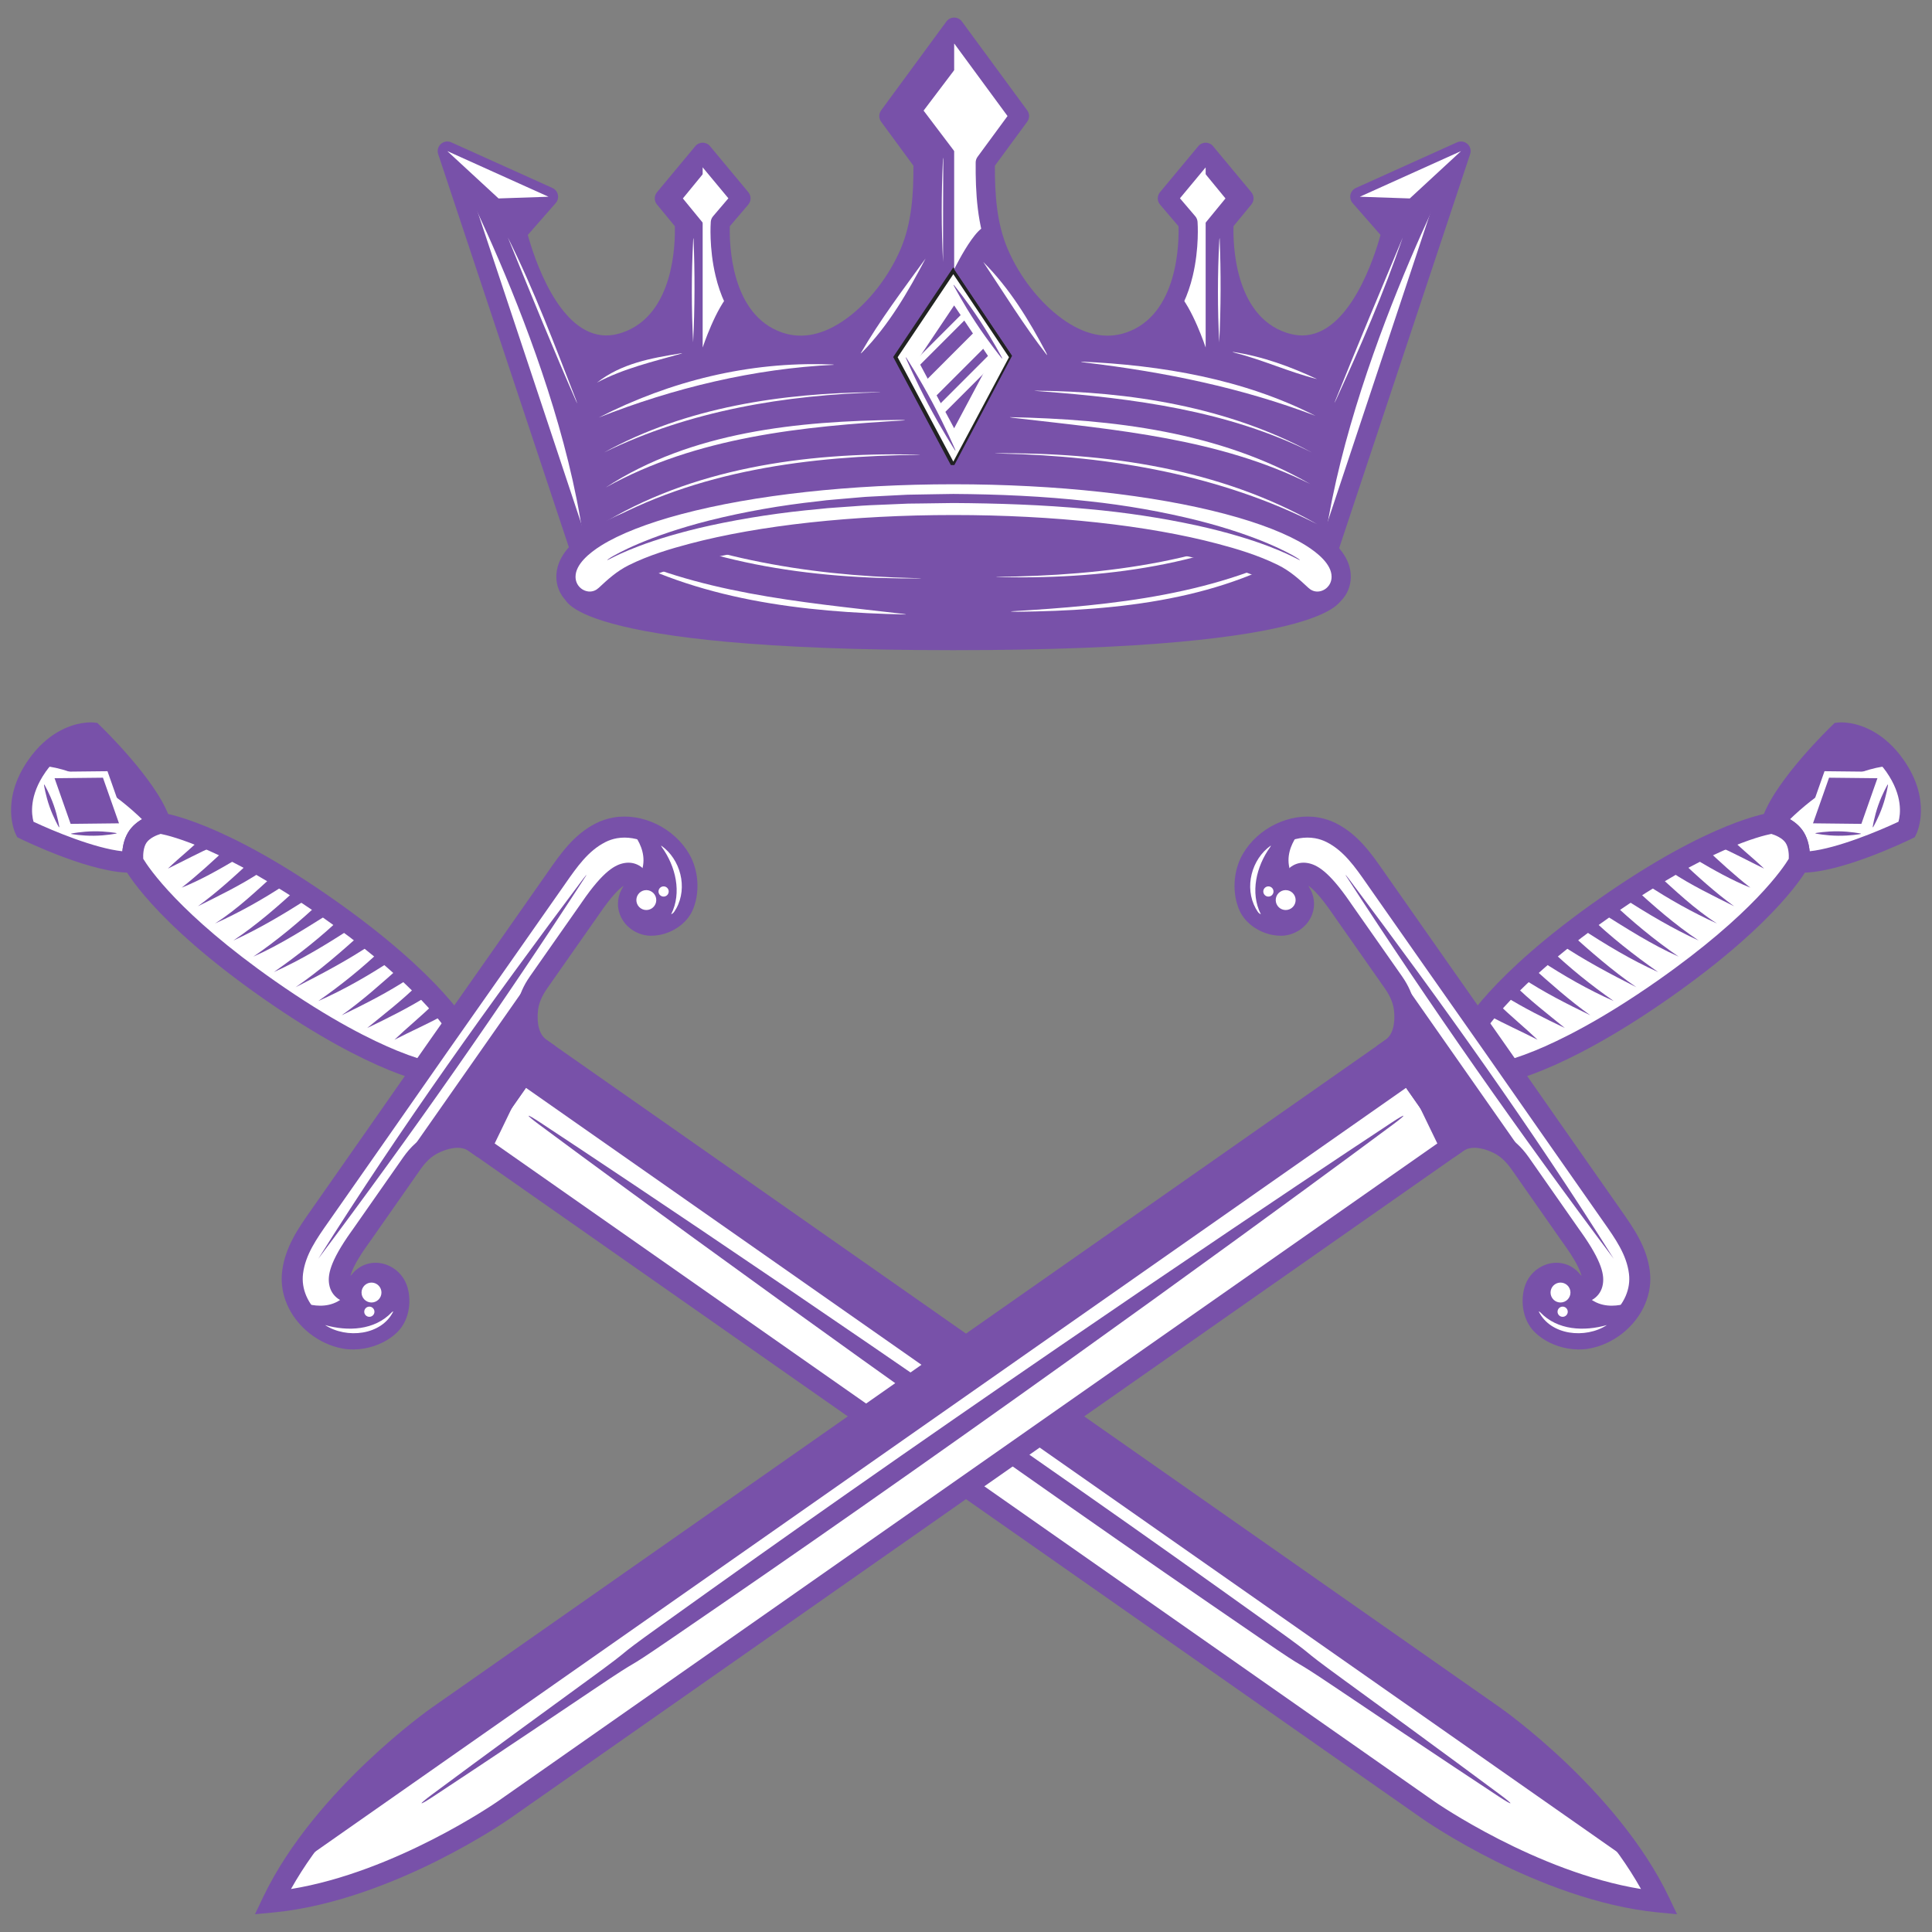 <svg xmlns="http://www.w3.org/2000/svg" xmlns:xlink="http://www.w3.org/1999/xlink" width="1080" zoomAndPan="magnify" viewBox="0 0 810 810" height="1080" preserveAspectRatio="xMidYMid meet" version="1.0"><rect x="0" y="0" width="810" height="810" fill="#808080" stroke="none"/><defs><clipPath id="582eb16e67"><path d="M 192.012 433.344 L 704 433.344 L 704 802.551 L 192.012 802.551 Z M 192.012 433.344 " clip-rule="nonzero"/></clipPath><clipPath id="2ee2649449"><path d="M 106 433.344 L 617.988 433.344 L 617.988 802.551 L 106 802.551 Z M 106 433.344 " clip-rule="nonzero"/></clipPath><clipPath id="08de67ef59"><path d="M 183 7.086 L 617 7.086 L 617 244 L 183 244 Z M 183 7.086 " clip-rule="nonzero"/></clipPath></defs><path fill="#ffffff" d="M 38.816 307.305 C 38.816 307.305 61.102 328.73 66.645 343.543 C 66.844 344.074 67.02 344.594 67.176 345.102 C 67.176 345.102 65.129 345.539 62.816 346.695 C 62.809 346.703 62.801 346.703 62.797 346.711 C 61.043 347.586 59.137 348.887 57.84 350.73 C 54.832 355.031 55.738 361.43 55.738 361.43 C 40.293 362.312 10.523 347.711 10.523 347.711 C 10.523 347.711 4.926 336.211 15.512 321.094 C 26.102 305.98 38.816 307.305 38.816 307.305 " fill-opacity="1" fill-rule="nonzero"/><path fill="#7851a9" d="M 37.023 311.727 C 36.609 311.762 36.109 311.824 35.539 311.922 C 27.375 313.359 21.746 319.875 19.121 323.625 C 12.113 333.637 13.215 341.512 14.059 344.52 C 22.148 348.336 39.727 355.68 51.305 356.895 C 51.543 354.23 52.285 350.98 54.23 348.203 C 55.59 346.266 57.492 344.609 59.898 343.258 L 59.938 343.207 L 60.836 342.758 C 61.027 342.664 61.215 342.574 61.395 342.488 C 55.82 330.965 41.383 316.082 37.023 311.727 Z M 34.008 303.238 C 36.949 302.719 38.91 302.883 39.273 302.922 L 40.781 303.078 L 41.871 304.129 C 42.809 305.035 64.941 326.43 70.773 342 C 70.992 342.586 71.203 343.207 71.391 343.832 L 72.781 348.422 L 68.082 349.418 C 68.09 349.418 66.988 349.664 65.605 350.258 L 64.73 350.668 C 63.246 351.422 62.113 352.316 61.449 353.258 C 59.781 355.641 59.961 359.82 60.105 360.809 L 60.773 365.559 L 55.988 365.832 C 39.574 366.766 9.844 352.285 8.586 351.672 L 7.223 351 L 6.559 349.645 C 6.281 349.074 -0.035 335.617 11.902 318.566 C 19.844 307.219 29.16 304.09 34.008 303.238 " fill-opacity="1" fill-rule="nonzero"/><path fill="#ffffff" d="M 695.785 797.43 C 647.32 792.82 598.879 758.902 598.879 758.902 L 199.098 478.973 L 226.652 439.617 L 626.434 719.547 C 626.434 719.547 674.879 753.465 695.785 797.43 " fill-opacity="1" fill-rule="nonzero"/><g clip-path="url(#582eb16e67)"><path fill="#7851a9" d="M 688 791.98 C 666.262 753.102 624.359 723.469 623.906 723.156 L 227.734 445.754 L 205.242 477.891 L 601.406 755.293 C 601.855 755.605 644.086 784.848 688 791.98 Z M 225.57 433.48 L 628.961 715.938 C 629.469 716.289 641.512 724.766 656.305 738.801 C 670.012 751.809 688.672 772.211 699.762 795.535 L 703.102 802.551 L 695.363 801.812 C 669.652 799.367 644.102 788.809 627.191 780.383 C 608.938 771.281 596.859 762.867 596.352 762.512 L 192.961 480.055 L 225.57 433.48 " fill-opacity="1" fill-rule="nonzero"/></g><path fill="#7851a9" d="M 214.895 452.152 L 224.652 438.215 L 626.434 719.547 C 626.434 719.547 665.086 747.672 688.102 783.504 L 624.363 738.871 L 214.895 452.152 " fill-opacity="1" fill-rule="nonzero"/><path fill="#ffffff" d="M 67.164 345.121 C 67.164 345.121 90.645 347.969 136.836 380.309 C 183.027 412.648 193.73 433.742 193.73 433.742 L 182.328 450.039 C 182.328 450.039 158.844 447.191 112.652 414.844 C 66.461 382.504 55.758 361.41 55.758 361.41 C 55.758 361.41 54.832 355.031 57.84 350.73 C 60.844 346.441 67.164 345.121 67.164 345.121 " fill-opacity="1" fill-rule="nonzero"/><path fill="#7851a9" d="M 188.469 433.582 C 184.449 427.531 170.43 409.207 134.309 383.918 C 94.332 355.926 71.637 350.449 67.355 349.617 C 65.719 350.105 62.82 351.301 61.449 353.258 C 60.062 355.25 59.961 358.465 60.051 360.051 C 62.27 363.738 75.156 383.211 115.18 411.234 C 138.707 427.707 156.059 436.238 166.477 440.492 C 173.113 443.195 177.754 444.527 180.363 445.152 Z M 66.973 340.652 L 67.695 340.742 C 68.695 340.867 92.805 344.094 139.363 376.699 C 185.926 409.297 197.203 430.848 197.664 431.746 L 198.859 434.105 L 184.422 454.73 L 181.797 454.41 C 180.793 454.285 156.684 451.059 110.125 418.453 C 63.566 385.855 52.281 364.305 51.824 363.406 L 51.5 362.762 L 51.391 362.043 C 51.273 361.211 50.336 353.773 54.23 348.203 C 58.121 342.645 65.441 340.973 66.262 340.805 L 66.973 340.652 " fill-opacity="1" fill-rule="nonzero"/><path fill="#ffffff" d="M 285.176 360.316 C 288.34 365.809 289.055 373.914 286.258 380.031 C 284.043 384.875 278.055 387.953 272.922 387.91 C 266.996 387.863 261.684 382.137 264.055 375.902 C 264.738 374.102 268.742 368.777 266.113 366.934 C 259.582 362.359 249.699 377.742 247.023 381.566 C 240.09 391.461 232.973 401.609 225.836 411.797 C 225.516 412.262 225.203 412.73 224.895 413.207 C 223.02 416.184 221.617 419.457 221.199 423.004 C 220.512 428.875 221.41 435.938 226.652 439.609 L 199.098 478.973 C 193.852 475.301 186.906 476.867 181.621 479.527 C 177.922 481.391 175.02 484.371 172.68 487.715 C 165.543 497.906 158.449 508.066 151.52 517.961 C 148.84 521.785 137.77 536.336 144.293 540.906 C 145.023 541.414 145.832 541.359 146.645 540.977 C 147.945 540.375 149.273 538.949 150.344 537.73 C 151.031 536.953 151.613 536.258 152.023 535.902 C 154.535 533.73 157.586 533.395 160.27 534.297 C 162.973 535.195 165.301 537.34 166.332 540.133 C 168.125 544.938 167.289 551.617 163.492 555.359 C 158.699 560.082 150.836 562.176 144.602 561.082 C 135.898 559.547 127.871 553.27 124.371 545.062 C 122.844 541.484 122.168 537.547 122.676 533.477 C 123.867 523.848 129.68 516.078 135.059 508.398 C 144.68 494.66 174.152 452.555 183.68 438.848 C 193.301 425.211 222.789 383.109 232.402 369.379 C 237.789 361.691 243.094 353.57 251.734 349.16 C 263.781 343.008 278.836 349.336 285.176 360.316 " fill-opacity="1" fill-rule="nonzero"/><path fill="#7851a9" d="M 274.695 383.348 C 278.023 382.762 281.133 380.645 282.246 378.199 C 284.336 373.633 283.961 367.039 281.359 362.516 C 276.855 354.715 267.098 349.949 258.664 351.438 C 256.945 351.738 255.285 352.297 253.742 353.086 C 246.598 356.73 241.922 363.43 236.98 370.52 L 236.012 371.906 C 225.672 386.676 196.758 427.949 187.281 441.387 C 177.91 454.867 149.016 496.156 138.668 510.926 L 137.699 512.309 C 132.734 519.375 128.035 526.051 127.047 534.012 C 126.66 537.152 127.121 540.289 128.418 543.328 C 131.301 550.07 138.113 555.465 145.363 556.738 C 147.145 557.055 149.172 557.027 151.219 556.672 C 154.828 556.031 158.176 554.414 160.402 552.219 C 162.715 549.941 163.523 545.203 162.203 541.672 C 161.66 540.199 160.383 538.98 158.875 538.473 C 157.438 537.992 156.047 538.25 154.902 539.242 C 154.77 539.363 154.352 539.844 154.047 540.195 L 153.652 540.645 C 152.156 542.348 150.5 544.047 148.496 544.973 C 147.883 545.262 147.246 545.469 146.609 545.582 C 144.895 545.879 143.18 545.504 141.766 544.516 C 139.746 543.098 138.445 541.027 138.02 538.535 C 137.387 534.859 137.992 529.34 147.289 516.297 C 147.527 515.973 147.734 515.68 147.91 515.434 C 151.336 510.531 154.816 505.562 158.312 500.559 C 161.879 495.461 165.469 490.332 169.066 485.184 C 172.137 480.809 175.691 477.574 179.637 475.594 C 182.426 474.191 185.223 473.234 187.949 472.754 C 191.453 472.133 194.738 472.34 197.66 473.34 L 220.879 440.18 C 217.441 435.906 215.977 429.695 216.828 422.488 C 217.277 418.617 218.742 414.703 221.176 410.848 C 221.535 410.277 221.883 409.766 222.227 409.27 C 225.836 404.109 229.438 398.969 233.023 393.863 C 236.512 388.879 239.984 383.93 243.414 379.039 C 243.582 378.793 243.781 378.5 244.012 378.168 C 253.109 364.934 258.102 362.484 261.777 361.836 C 264.258 361.398 266.629 361.918 268.641 363.324 C 269.816 364.148 272.406 366.598 270.992 371.461 C 270.461 373.281 269.484 375.059 268.773 376.355 C 268.547 376.762 268.246 377.312 268.164 377.5 C 267.672 378.789 267.82 380.039 268.605 381.191 C 269.562 382.578 271.27 383.484 272.953 383.504 C 273.516 383.504 274.098 383.453 274.695 383.348 Z M 257.133 342.758 C 269.23 340.621 282.629 347.086 288.992 358.113 C 293.039 365.133 293.551 374.68 290.266 381.867 C 287.941 386.945 282.434 390.938 276.23 392.031 C 275.102 392.23 273.977 392.324 272.883 392.32 C 268.336 392.281 263.906 389.922 261.328 386.164 C 258.926 382.648 258.418 378.336 259.934 374.34 C 260.195 373.645 260.598 372.926 261.055 372.102 C 261.16 371.906 261.297 371.652 261.453 371.363 C 259.406 372.719 256.211 375.98 251.277 383.16 C 251.031 383.516 250.812 383.828 250.633 384.094 C 247.203 388.984 243.738 393.938 240.234 398.926 C 236.664 404.027 233.055 409.172 229.445 414.324 C 229.176 414.715 228.906 415.121 228.617 415.566 C 226.879 418.324 225.883 420.926 225.578 423.516 C 225.254 426.285 224.953 433.043 229.18 436 L 232.789 438.527 L 200.18 485.109 L 196.57 482.582 C 194.758 481.309 192.375 480.93 189.484 481.438 C 187.625 481.762 185.594 482.469 183.602 483.469 C 180.934 484.809 178.543 487.027 176.289 490.242 C 172.688 495.387 169.098 500.516 165.539 505.613 C 162.035 510.617 158.562 515.586 155.129 520.488 C 154.941 520.75 154.723 521.066 154.465 521.414 C 152.926 523.586 150.336 527.215 148.516 530.879 C 147.652 532.617 147.176 533.957 146.922 534.945 C 146.957 534.906 146.996 534.863 147.031 534.82 L 147.41 534.395 C 148.035 533.676 148.57 533.062 149.141 532.57 C 150.949 531.004 153.02 530.012 155.285 529.609 C 157.379 529.246 159.59 529.414 161.664 530.117 C 165.699 531.453 168.988 534.625 170.465 538.594 C 172.645 544.434 172.012 553.148 166.59 558.496 C 163.066 561.965 158.148 564.398 152.746 565.355 C 149.703 565.887 146.621 565.91 143.836 565.422 C 133.613 563.621 124.383 556.309 120.316 546.793 C 118.395 542.297 117.719 537.629 118.301 532.93 C 119.559 522.785 125.113 514.879 130.492 507.234 L 131.449 505.863 C 141.793 491.102 170.68 449.82 180.062 436.332 C 189.547 422.879 218.453 381.617 228.793 366.848 L 229.75 365.477 C 235.094 357.812 240.621 349.887 249.73 345.234 C 252.059 344.043 254.547 343.211 257.133 342.758 " fill-opacity="1" fill-rule="nonzero"/><path fill="#7851a9" d="M 244.559 368.367 C 205.59 420.344 168.008 472.766 133.445 527.738 C 172.82 475.262 210.227 421.84 245.895 366.859 C 245.816 366.801 245.309 367.379 244.559 368.367 " fill-opacity="1" fill-rule="nonzero"/><path fill="#7851a9" d="M 166.332 540.133 C 168.125 544.938 167.289 551.617 163.492 555.359 C 158.699 560.082 150.836 562.176 144.602 561.082 C 135.898 559.547 127.871 553.27 124.371 545.062 L 124.371 545.055 C 124.371 545.055 138.582 552.492 146.645 540.977 C 147.52 539.727 148.785 538.656 150.344 537.73 C 152.969 536.191 156.43 535.078 160.27 534.297 C 162.973 535.195 165.301 537.34 166.332 540.133 " fill-opacity="1" fill-rule="nonzero"/><path fill="#7851a9" d="M 272.922 387.91 C 278.055 387.953 284.043 384.875 286.258 380.031 C 289.055 373.914 288.34 365.809 285.176 360.316 C 280.758 352.664 272.113 347.273 263.199 346.785 C 263.199 346.785 275.039 357.602 266.977 369.117 C 266.109 370.367 265.531 371.926 265.199 373.703 C 264.645 376.699 264.789 380.328 265.363 384.207 C 267.133 386.438 269.949 387.891 272.922 387.91 " fill-opacity="1" fill-rule="nonzero"/><path fill="#7851a9" d="M 222.117 411.254 C 220.266 414.258 218.992 417.617 218.852 421.355 C 218.633 427.562 220.336 435.188 226.652 439.609 L 205.453 483.418 C 199.137 478.996 185.035 475.555 179.273 477.883 C 175.254 479.516 172.238 482.418 169.891 485.766 L 222.074 411.234 L 222.117 411.254 " fill-opacity="1" fill-rule="nonzero"/><path fill="#7851a9" d="M 115.93 365.871 C 107.754 373.27 99.621 381.133 90.141 387.184 C 100.387 382.547 110.457 376.91 119.797 370.727 L 115.93 365.871 " fill-opacity="1" fill-rule="nonzero"/><path fill="#7851a9" d="M 105.488 360.715 C 98.246 367.484 90.934 374.18 82.953 379.957 C 91.695 375.586 100.941 371.125 109.32 365.602 L 105.488 360.715 " fill-opacity="1" fill-rule="nonzero"/><path fill="#7851a9" d="M 95.16 355.461 C 89.145 361.117 82.953 366.84 76.172 372.152 C 84.098 368.953 91.348 364.844 98.953 360.371 L 95.16 355.461 " fill-opacity="1" fill-rule="nonzero"/><path fill="#7851a9" d="M 86.324 349.586 C 81.336 354.773 75.668 359.113 70.383 364.168 C 77.02 360.934 83.363 357.508 90.047 354.555 L 86.324 349.586 " fill-opacity="1" fill-rule="nonzero"/><path fill="#7851a9" d="M 125.531 371.676 C 116.648 379.934 107.723 387.684 97.828 394.32 C 108.781 389.297 119.258 383.078 129.41 376.523 L 125.531 371.676 " fill-opacity="1" fill-rule="nonzero"/><path fill="#7851a9" d="M 134.746 377.793 C 125.746 386.309 116.324 394.145 106.223 401.07 C 117.676 395.965 128.066 389.242 138.633 382.637 L 134.746 377.793 " fill-opacity="1" fill-rule="nonzero"/><path fill="#7851a9" d="M 143.637 384.176 C 134.848 392.676 125.125 400.309 114.824 407.531 C 126.27 402.422 136.961 395.91 147.52 389.016 L 143.637 384.176 " fill-opacity="1" fill-rule="nonzero"/><path fill="#7851a9" d="M 152.188 390.824 C 143.156 398.93 134.023 406.977 123.926 413.902 C 134.785 408.383 145.852 402.57 156.059 395.672 L 152.188 390.824 " fill-opacity="1" fill-rule="nonzero"/><path fill="#7851a9" d="M 160.359 397.766 C 151.844 405.895 142.828 413.137 133.434 419.688 C 144.18 414.957 154.453 409.035 164.211 402.641 L 160.359 397.766 " fill-opacity="1" fill-rule="nonzero"/><path fill="#7851a9" d="M 168.094 405.055 C 160.145 412.145 151.926 419.512 143.234 425.672 C 153.188 420.832 162.641 416.078 171.91 409.945 L 168.094 405.055 " fill-opacity="1" fill-rule="nonzero"/><path fill="#7851a9" d="M 175.32 412.719 C 168.633 419.395 161.145 425.09 153.953 430.992 C 162.496 426.914 171.242 422.539 179.086 417.648 L 175.32 412.719 " fill-opacity="1" fill-rule="nonzero"/><path fill="#7851a9" d="M 181.895 420.84 C 176.734 425.941 170.652 430.879 165.367 435.922 C 172.211 432.398 179.137 429.375 185.605 425.812 L 181.895 420.84 " fill-opacity="1" fill-rule="nonzero"/><path fill="#ffffff" d="M 164.879 549.84 C 159.949 559.863 145.301 561.414 136.293 555.539 C 145.777 558.242 157.016 557.805 164.242 550.191 C 164.344 550.117 164.77 549.746 164.879 549.84 " fill-opacity="1" fill-rule="nonzero"/><path fill="#ffffff" d="M 158.145 538.484 C 160.031 539.812 160.496 542.414 159.168 544.297 C 157.848 546.188 155.246 546.648 153.359 545.324 C 151.469 544.004 151.012 541.402 152.332 539.512 C 153.656 537.621 156.262 537.168 158.145 538.484 " fill-opacity="1" fill-rule="nonzero"/><path fill="#ffffff" d="M 156.078 548.195 C 157.043 548.875 157.281 550.211 156.605 551.172 C 155.922 552.141 154.59 552.375 153.625 551.699 C 152.656 551.023 152.418 549.691 153.102 548.719 C 153.777 547.758 155.109 547.52 156.078 548.195 " fill-opacity="1" fill-rule="nonzero"/><path fill="#ffffff" d="M 277.223 354.523 C 285.301 360.234 288.41 372.031 283.531 380.871 C 282.918 381.746 282.59 382.836 281.391 383.305 C 285.969 374.266 283.242 363.168 277.512 355.203 C 277.457 355.094 277.129 354.637 277.223 354.523 " fill-opacity="1" fill-rule="nonzero"/><path fill="#ffffff" d="M 268.578 380.777 C 270.469 382.098 273.07 381.641 274.391 379.75 C 275.711 377.863 275.254 375.262 273.363 373.941 C 271.477 372.613 268.871 373.078 267.555 374.965 C 266.234 376.848 266.691 379.453 268.578 380.777 " fill-opacity="1" fill-rule="nonzero"/><path fill="#ffffff" d="M 276.992 375.512 C 277.961 376.188 279.293 375.953 279.969 374.984 C 280.645 374.016 280.414 372.684 279.445 372.008 C 278.477 371.332 277.145 371.57 276.469 372.531 C 275.793 373.504 276.027 374.836 276.992 375.512 " fill-opacity="1" fill-rule="nonzero"/><path fill="#7851a9" d="M 628.855 752.344 C 627.836 751.59 603.527 733.496 563.848 704.641 C 540.582 687.719 555.961 697.984 532.383 681.113 C 502.844 659.977 481.91 645.094 453.543 625.227 C 425.176 605.363 395.598 584.883 365.633 564.352 C 341.719 547.969 317.496 531.512 293.645 515.441 C 252.953 488.023 227.637 471.363 226.578 470.668 C 223.625 468.723 221.738 467.637 221.625 467.797 C 221.504 467.969 223.176 469.367 226.016 471.477 C 227.031 472.234 251.34 490.32 291.016 519.18 C 314.281 536.098 338.027 553.23 361.605 570.102 C 391.145 591.238 420.508 612.027 448.875 631.887 C 477.246 651.754 498.395 666.332 528.359 686.863 C 552.273 703.246 537.375 692.309 561.227 708.383 C 601.918 735.801 627.23 752.457 628.285 753.152 C 631.238 755.098 633.129 756.188 633.246 756.016 C 633.359 755.855 631.688 754.453 628.855 752.344 " fill-opacity="1" fill-rule="nonzero"/><path fill="#7851a9" d="M 38.816 307.305 C 38.816 307.305 61.102 328.73 66.645 343.543 L 62.816 346.695 L 62.801 346.711 L 62.797 346.711 C 36.164 319.199 15.512 321.094 15.512 321.094 C 26.102 305.98 38.816 307.305 38.816 307.305 " fill-opacity="1" fill-rule="nonzero"/><path fill="#ffffff" d="M 27.723 348.098 L 53.676 347.816 L 45.062 323.332 L 19.113 323.613 L 27.723 348.098 " fill-opacity="1" fill-rule="nonzero"/><path fill="#7851a9" d="M 29.609 345.41 L 49.891 345.184 L 43.16 326.055 L 22.879 326.273 L 29.609 345.41 " fill-opacity="1" fill-rule="nonzero"/><path fill="#ffffff" d="M 18.5 328.926 L 24.805 346.84 " fill-opacity="1" fill-rule="nonzero"/><path fill="#7851a9" d="M 24.844 346.621 C 24.836 346.578 24.688 345.547 24.324 343.914 C 24.113 342.957 23.875 341.988 23.609 341.035 C 23.281 339.848 22.918 338.684 22.527 337.578 C 22.141 336.469 21.695 335.336 21.207 334.203 C 20.816 333.297 20.395 332.391 19.965 331.516 C 19.219 330.012 18.695 329.105 18.668 329.07 C 18.605 328.969 18.543 328.914 18.5 328.926 C 18.457 328.945 18.438 329.023 18.457 329.145 C 18.461 329.188 18.617 330.227 18.977 331.859 C 19.188 332.816 19.434 333.785 19.695 334.738 C 20.02 335.926 20.383 337.09 20.777 338.195 C 21.164 339.305 21.609 340.434 22.098 341.566 C 22.484 342.473 22.902 343.375 23.344 344.258 C 24.082 345.758 24.613 346.66 24.629 346.695 C 24.691 346.805 24.754 346.859 24.805 346.84 C 24.848 346.828 24.863 346.746 24.844 346.621 " fill-opacity="1" fill-rule="nonzero"/><path fill="#ffffff" d="M 48.883 349.355 L 29.816 349.562 " fill-opacity="1" fill-rule="nonzero"/><path fill="#7851a9" d="M 30.012 349.676 C 30.055 349.68 31.086 349.867 32.758 350.055 C 33.738 350.164 34.734 350.242 35.723 350.301 C 36.953 350.375 38.18 350.398 39.355 350.387 C 40.539 350.375 41.758 350.32 42.996 350.227 C 43.98 350.145 44.973 350.039 45.957 349.914 C 47.621 349.695 48.645 349.48 48.691 349.473 C 48.816 349.449 48.883 349.406 48.883 349.355 C 48.883 349.312 48.809 349.27 48.691 349.242 C 48.645 349.238 47.613 349.051 45.941 348.867 C 44.961 348.762 43.965 348.676 42.977 348.617 C 41.738 348.547 40.52 348.516 39.336 348.531 C 38.16 348.543 36.934 348.598 35.703 348.699 C 34.715 348.773 33.719 348.879 32.742 349.012 C 31.082 349.23 30.047 349.438 30.012 349.449 C 29.887 349.473 29.816 349.52 29.816 349.562 C 29.816 349.613 29.891 349.648 30.012 349.676 " fill-opacity="1" fill-rule="nonzero"/><path fill="#ffffff" d="M 771.184 307.305 C 771.184 307.305 748.898 328.73 743.355 343.543 C 743.156 344.074 742.98 344.594 742.824 345.102 C 742.824 345.102 744.871 345.539 747.184 346.695 C 747.191 346.703 747.199 346.703 747.203 346.711 C 748.957 347.586 750.863 348.887 752.16 350.73 C 755.168 355.031 754.262 361.43 754.262 361.43 C 769.707 362.312 799.477 347.711 799.477 347.711 C 799.477 347.711 805.074 336.211 794.488 321.094 C 783.898 305.98 771.184 307.305 771.184 307.305 " fill-opacity="1" fill-rule="nonzero"/><path fill="#7851a9" d="M 748.605 342.488 C 748.785 342.574 748.973 342.664 749.164 342.758 L 750.062 343.207 L 750.102 343.258 C 752.508 344.609 754.41 346.266 755.77 348.203 C 757.715 350.98 758.457 354.23 758.695 356.895 C 770.273 355.68 787.848 348.336 795.941 344.52 C 796.785 341.512 797.887 333.637 790.879 323.625 C 788.246 319.875 782.625 313.359 774.461 311.922 C 773.891 311.824 773.391 311.762 772.977 311.727 C 768.617 316.082 754.18 330.965 748.605 342.488 Z M 798.098 318.566 C 810.035 335.617 803.719 349.074 803.441 349.645 L 802.777 351 L 801.414 351.672 C 800.156 352.285 770.426 366.766 754.012 365.832 L 749.227 365.559 L 749.895 360.809 C 750.031 359.82 750.219 355.641 748.551 353.258 C 747.887 352.316 746.754 351.422 745.27 350.668 L 744.395 350.258 C 743.012 349.664 741.91 349.418 741.918 349.418 L 737.219 348.422 L 738.609 343.832 C 738.797 343.207 739.004 342.586 739.227 342 C 745.059 326.43 767.191 305.035 768.129 304.129 L 769.219 303.078 L 770.727 302.922 C 771.086 302.883 773.047 302.719 775.992 303.238 C 780.836 304.09 790.156 307.219 798.098 318.566 " fill-opacity="1" fill-rule="nonzero"/><path fill="#ffffff" d="M 114.215 797.43 C 162.68 792.82 211.121 758.902 211.121 758.902 L 610.902 478.973 L 583.348 439.617 L 183.566 719.547 C 183.566 719.547 135.121 753.465 114.215 797.43 " fill-opacity="1" fill-rule="nonzero"/><g clip-path="url(#2ee2649449)"><path fill="#7851a9" d="M 208.594 755.293 L 604.758 477.891 L 582.266 445.754 L 186.094 723.156 C 185.641 723.469 143.738 753.102 122 791.98 C 165.914 784.848 208.145 755.605 208.594 755.293 Z M 617.039 480.055 L 213.648 762.512 C 213.141 762.867 201.062 771.281 182.809 780.383 C 165.898 788.809 140.348 799.367 114.637 801.812 L 106.898 802.551 L 110.238 795.535 C 121.328 772.211 139.988 751.809 153.695 738.801 C 168.488 724.766 180.531 716.289 181.039 715.938 L 584.43 433.48 L 617.039 480.055 " fill-opacity="1" fill-rule="nonzero"/></g><path fill="#7851a9" d="M 595.105 452.152 L 585.348 438.215 L 183.566 719.547 C 183.566 719.547 144.914 747.672 121.898 783.504 L 185.637 738.871 L 595.105 452.152 " fill-opacity="1" fill-rule="nonzero"/><path fill="#ffffff" d="M 742.836 345.121 C 742.836 345.121 719.355 347.969 673.164 380.309 C 626.973 412.648 616.27 433.742 616.27 433.742 L 627.672 450.039 C 627.672 450.039 651.156 447.191 697.348 414.844 C 743.539 382.504 754.246 361.41 754.246 361.41 C 754.246 361.41 755.168 355.031 752.16 350.73 C 749.148 346.441 742.836 345.121 742.836 345.121 " fill-opacity="1" fill-rule="nonzero"/><path fill="#7851a9" d="M 629.637 445.152 C 632.246 444.527 636.887 443.195 643.523 440.492 C 653.941 436.238 671.293 427.707 694.82 411.234 C 734.844 383.211 747.73 363.738 749.949 360.051 C 750.039 358.465 749.938 355.25 748.551 353.258 C 747.18 351.301 744.281 350.105 742.645 349.617 C 738.371 350.449 715.668 355.926 675.691 383.918 C 639.57 409.207 625.551 427.531 621.531 433.582 Z M 743.738 340.805 C 744.559 340.973 751.879 342.645 755.77 348.203 C 759.664 353.773 758.727 361.211 758.609 362.043 L 758.5 362.762 L 758.176 363.406 C 757.719 364.305 746.434 385.855 699.875 418.453 C 653.312 451.059 629.207 454.285 628.203 454.41 L 625.578 454.73 L 611.141 434.105 L 612.336 431.746 C 612.797 430.848 624.074 409.297 670.637 376.699 C 717.195 344.094 741.305 340.867 742.305 340.742 L 743.027 340.652 L 743.738 340.805 " fill-opacity="1" fill-rule="nonzero"/><path fill="#ffffff" d="M 524.824 360.316 C 521.66 365.809 520.945 373.914 523.742 380.031 C 525.957 384.875 531.945 387.953 537.078 387.91 C 543.004 387.863 548.316 382.137 545.945 375.902 C 545.262 374.102 541.258 368.777 543.887 366.934 C 550.418 362.359 560.301 377.742 562.977 381.566 C 569.91 391.461 577.027 401.609 584.164 411.797 C 584.484 412.262 584.797 412.73 585.105 413.207 C 586.98 416.184 588.383 419.457 588.801 423.004 C 589.488 428.875 588.59 435.938 583.348 439.609 L 610.902 478.973 C 616.148 475.301 623.094 476.867 628.379 479.527 C 632.078 481.391 634.98 484.371 637.32 487.715 C 644.457 497.906 651.555 508.066 658.48 517.961 C 661.164 521.785 672.23 536.336 665.707 540.906 C 664.977 541.414 664.168 541.359 663.355 540.977 C 662.055 540.375 660.727 538.949 659.652 537.73 C 658.969 536.953 658.387 536.258 657.977 535.902 C 655.461 533.73 652.414 533.395 649.73 534.297 C 647.027 535.195 644.699 537.34 643.668 540.133 C 641.871 544.938 642.711 551.617 646.508 555.359 C 651.301 560.082 659.164 562.176 665.398 561.082 C 674.102 559.547 682.129 553.27 685.629 545.062 C 687.156 541.484 687.832 537.547 687.324 533.477 C 686.133 523.848 680.32 516.078 674.941 508.398 C 665.32 494.66 635.848 452.555 626.32 438.848 C 616.699 425.211 587.211 383.109 577.598 369.379 C 572.211 361.691 566.906 353.57 558.266 349.16 C 546.219 343.008 531.164 349.336 524.824 360.316 " fill-opacity="1" fill-rule="nonzero"/><path fill="#7851a9" d="M 537.047 383.504 C 538.73 383.484 540.438 382.578 541.395 381.191 C 542.18 380.039 542.328 378.789 541.836 377.5 C 541.754 377.312 541.453 376.762 541.227 376.355 C 540.516 375.059 539.539 373.281 539.008 371.461 C 537.594 366.598 540.184 364.148 541.359 363.324 C 543.371 361.918 545.742 361.398 548.223 361.836 C 551.898 362.484 556.891 364.934 565.988 378.168 C 566.219 378.5 566.418 378.793 566.586 379.039 C 570.016 383.93 573.488 388.879 576.977 393.863 C 580.562 398.969 584.164 404.109 587.773 409.27 C 588.117 409.766 588.465 410.277 588.824 410.848 C 591.258 414.703 592.723 418.617 593.172 422.488 C 594.023 429.695 592.559 435.906 589.121 440.18 L 612.34 473.34 C 615.262 472.34 618.547 472.133 622.051 472.754 C 624.777 473.234 627.574 474.191 630.363 475.594 C 634.309 477.574 637.863 480.809 640.934 485.184 C 644.531 490.332 648.121 495.461 651.688 500.559 C 655.184 505.562 658.664 510.531 662.09 515.434 C 662.266 515.68 662.473 515.973 662.711 516.297 C 672.008 529.34 672.613 534.859 671.98 538.535 C 671.555 541.027 670.254 543.098 668.234 544.516 C 666.82 545.504 665.105 545.879 663.391 545.582 C 662.754 545.469 662.117 545.262 661.504 544.973 C 659.5 544.047 657.844 542.348 656.348 540.645 L 655.949 540.195 C 655.648 539.844 655.23 539.363 655.098 539.242 C 653.945 538.25 652.562 537.992 651.125 538.473 C 649.617 538.98 648.34 540.199 647.797 541.672 C 646.477 545.203 647.285 549.941 649.598 552.219 C 651.824 554.414 655.172 556.031 658.781 556.672 C 660.828 557.027 662.855 557.055 664.637 556.738 C 671.887 555.465 678.699 550.07 681.582 543.328 C 682.879 540.289 683.34 537.152 682.953 534.012 C 681.965 526.051 677.266 519.375 672.301 512.309 L 671.332 510.926 C 660.984 496.156 632.09 454.867 622.719 441.387 C 613.242 427.949 584.328 386.676 573.988 371.906 L 573.02 370.52 C 568.078 363.43 563.402 356.73 556.258 353.086 C 554.715 352.297 553.055 351.738 551.336 351.438 C 542.902 349.949 533.145 354.715 528.641 362.516 C 526.039 367.039 525.664 373.633 527.754 378.199 C 528.867 380.645 531.977 382.762 535.305 383.348 C 535.902 383.453 536.484 383.504 537.047 383.504 Z M 560.27 345.234 C 569.379 349.887 574.906 357.812 580.25 365.477 L 581.207 366.848 C 591.547 381.617 620.453 422.879 629.938 436.332 C 639.32 449.82 668.207 491.102 678.551 505.863 L 679.508 507.234 C 684.887 514.879 690.441 522.785 691.699 532.93 C 692.281 537.629 691.605 542.297 689.684 546.793 C 685.617 556.309 676.387 563.621 666.164 565.422 C 663.379 565.91 660.297 565.887 657.254 565.355 C 651.852 564.398 646.934 561.965 643.41 558.496 C 637.988 553.148 637.355 544.434 639.535 538.594 C 641.008 534.625 644.301 531.453 648.336 530.117 C 650.41 529.414 652.621 529.246 654.715 529.609 C 656.988 530.012 659.051 531.004 660.859 532.57 C 661.422 533.062 661.965 533.676 662.59 534.395 L 662.965 534.82 C 663.004 534.863 663.043 534.906 663.078 534.945 C 662.824 533.957 662.348 532.617 661.484 530.879 C 659.664 527.215 657.074 523.586 655.527 521.414 C 655.277 521.066 655.059 520.75 654.871 520.488 C 651.438 515.586 647.965 510.617 644.461 505.613 C 640.902 500.516 637.312 495.387 633.711 490.242 C 631.457 487.027 629.066 484.809 626.398 483.469 C 624.406 482.469 622.375 481.762 620.516 481.438 C 617.625 480.93 615.242 481.309 613.43 482.582 L 609.82 485.109 L 577.211 438.527 L 580.82 436 C 585.047 433.043 584.746 426.285 584.422 423.516 C 584.117 420.926 583.121 418.324 581.383 415.566 C 581.094 415.121 580.824 414.715 580.555 414.324 C 576.945 409.172 573.336 404.027 569.766 398.926 C 566.262 393.938 562.797 388.984 559.367 384.094 C 559.188 383.828 558.969 383.516 558.723 383.16 C 553.789 375.98 550.594 372.719 548.547 371.363 C 548.703 371.652 548.84 371.906 548.945 372.102 C 549.402 372.926 549.805 373.645 550.066 374.34 C 551.582 378.336 551.074 382.648 548.672 386.164 C 546.094 389.922 541.664 392.281 537.117 392.32 C 536.023 392.324 534.898 392.23 533.77 392.031 C 527.566 390.938 522.059 386.945 519.734 381.867 C 516.449 374.68 516.961 365.133 521.008 358.113 C 527.371 347.086 540.77 340.621 552.867 342.758 C 555.453 343.211 557.941 344.043 560.27 345.234 " fill-opacity="1" fill-rule="nonzero"/><path fill="#7851a9" d="M 565.441 368.367 C 604.41 420.344 641.992 472.766 676.555 527.738 C 637.18 475.262 599.773 421.84 564.105 366.859 C 564.184 366.801 564.691 367.379 565.441 368.367 " fill-opacity="1" fill-rule="nonzero"/><path fill="#7851a9" d="M 643.668 540.133 C 641.871 544.938 642.711 551.617 646.508 555.359 C 651.301 560.082 659.164 562.176 665.398 561.082 C 674.102 559.547 682.129 553.27 685.629 545.062 L 685.629 545.055 C 685.629 545.055 671.418 552.492 663.355 540.977 C 662.48 539.727 661.215 538.656 659.652 537.73 C 657.031 536.191 653.57 535.078 649.73 534.297 C 647.027 535.195 644.699 537.34 643.668 540.133 " fill-opacity="1" fill-rule="nonzero"/><path fill="#7851a9" d="M 537.078 387.91 C 531.945 387.953 525.957 384.875 523.742 380.031 C 520.945 373.914 521.66 365.809 524.824 360.316 C 529.242 352.664 537.887 347.273 546.801 346.785 C 546.801 346.785 534.961 357.602 543.023 369.117 C 543.891 370.367 544.469 371.926 544.801 373.703 C 545.355 376.699 545.211 380.328 544.637 384.207 C 542.867 386.438 540.051 387.891 537.078 387.91 " fill-opacity="1" fill-rule="nonzero"/><path fill="#7851a9" d="M 587.883 411.254 C 589.734 414.258 591.008 417.617 591.148 421.355 C 591.367 427.562 589.664 435.188 583.348 439.609 L 604.547 483.418 C 610.863 478.996 624.965 475.555 630.727 477.883 C 634.746 479.516 637.762 482.418 640.109 485.766 L 587.926 411.234 L 587.883 411.254 " fill-opacity="1" fill-rule="nonzero"/><path fill="#7851a9" d="M 694.07 365.871 C 702.246 373.27 710.379 381.133 719.859 387.184 C 709.613 382.547 699.543 376.91 690.211 370.727 L 694.07 365.871 " fill-opacity="1" fill-rule="nonzero"/><path fill="#7851a9" d="M 704.512 360.715 C 711.754 367.484 719.066 374.18 727.047 379.957 C 718.305 375.586 709.059 371.125 700.68 365.602 L 704.512 360.715 " fill-opacity="1" fill-rule="nonzero"/><path fill="#7851a9" d="M 714.836 355.461 C 720.855 361.117 727.047 366.84 733.828 372.152 C 725.902 368.953 718.652 364.844 711.047 360.371 L 714.836 355.461 " fill-opacity="1" fill-rule="nonzero"/><path fill="#7851a9" d="M 723.676 349.586 C 728.664 354.773 734.332 359.113 739.609 364.168 C 732.98 360.934 726.637 357.508 719.953 354.555 L 723.676 349.586 " fill-opacity="1" fill-rule="nonzero"/><path fill="#7851a9" d="M 684.469 371.676 C 693.352 379.934 702.277 387.684 712.172 394.32 C 701.219 389.297 690.742 383.078 680.59 376.523 L 684.469 371.676 " fill-opacity="1" fill-rule="nonzero"/><path fill="#7851a9" d="M 675.254 377.793 C 684.254 386.309 693.676 394.145 703.777 401.07 C 692.324 395.965 681.934 389.242 671.367 382.637 L 675.254 377.793 " fill-opacity="1" fill-rule="nonzero"/><path fill="#7851a9" d="M 666.363 384.176 C 675.152 392.676 684.875 400.309 695.176 407.531 C 683.73 402.422 673.039 395.91 662.48 389.016 L 666.363 384.176 " fill-opacity="1" fill-rule="nonzero"/><path fill="#7851a9" d="M 657.812 390.824 C 666.844 398.93 675.977 406.977 686.074 413.902 C 675.215 408.383 664.148 402.57 653.941 395.672 L 657.812 390.824 " fill-opacity="1" fill-rule="nonzero"/><path fill="#7851a9" d="M 649.641 397.766 C 658.156 405.895 667.172 413.137 676.566 419.688 C 665.82 414.957 655.547 409.035 645.789 402.641 L 649.641 397.766 " fill-opacity="1" fill-rule="nonzero"/><path fill="#7851a9" d="M 641.906 405.055 C 649.848 412.145 658.074 419.512 666.766 425.672 C 656.812 420.832 647.359 416.078 638.09 409.945 L 641.906 405.055 " fill-opacity="1" fill-rule="nonzero"/><path fill="#7851a9" d="M 634.68 412.719 C 641.367 419.395 648.855 425.09 656.047 430.992 C 647.504 426.914 638.758 422.539 630.914 417.648 L 634.68 412.719 " fill-opacity="1" fill-rule="nonzero"/><path fill="#7851a9" d="M 628.105 420.84 C 633.266 425.941 639.348 430.879 644.633 435.922 C 637.789 432.398 630.863 429.375 624.395 425.812 L 628.105 420.84 " fill-opacity="1" fill-rule="nonzero"/><path fill="#ffffff" d="M 645.121 549.84 C 650.051 559.863 664.691 561.414 673.707 555.539 C 664.223 558.242 652.984 557.805 645.758 550.191 C 645.656 550.117 645.23 549.746 645.121 549.84 " fill-opacity="1" fill-rule="nonzero"/><path fill="#ffffff" d="M 651.855 538.484 C 649.969 539.812 649.512 542.414 650.832 544.297 C 652.152 546.188 654.754 546.648 656.641 545.324 C 658.531 544.004 658.988 541.402 657.668 539.512 C 656.344 537.621 653.738 537.168 651.855 538.484 " fill-opacity="1" fill-rule="nonzero"/><path fill="#ffffff" d="M 653.922 548.195 C 652.957 548.875 652.719 550.211 653.395 551.172 C 654.078 552.141 655.41 552.375 656.375 551.699 C 657.344 551.023 657.582 549.691 656.898 548.719 C 656.223 547.758 654.891 547.52 653.922 548.195 " fill-opacity="1" fill-rule="nonzero"/><path fill="#ffffff" d="M 532.777 354.523 C 524.699 360.234 521.59 372.031 526.469 380.871 C 527.082 381.746 527.41 382.836 528.609 383.305 C 524.031 374.266 526.758 363.168 532.488 355.203 C 532.543 355.094 532.871 354.637 532.777 354.523 " fill-opacity="1" fill-rule="nonzero"/><path fill="#ffffff" d="M 541.422 380.777 C 539.531 382.098 536.93 381.641 535.609 379.75 C 534.289 377.863 534.746 375.262 536.637 373.941 C 538.523 372.613 541.129 373.078 542.445 374.965 C 543.766 376.848 543.309 379.453 541.422 380.777 " fill-opacity="1" fill-rule="nonzero"/><path fill="#ffffff" d="M 533.008 375.512 C 532.039 376.188 530.707 375.953 530.031 374.984 C 529.355 374.016 529.586 372.684 530.555 372.008 C 531.523 371.332 532.855 371.57 533.531 372.531 C 534.207 373.504 533.973 374.836 533.008 375.512 " fill-opacity="1" fill-rule="nonzero"/><path fill="#7851a9" d="M 181.145 752.344 C 182.164 751.59 206.473 733.496 246.152 704.641 C 269.418 687.719 254.039 697.984 277.617 681.113 C 307.156 659.977 328.086 645.094 356.457 625.227 C 384.824 605.363 414.402 584.883 444.367 564.352 C 468.281 547.969 492.504 531.512 516.355 515.441 C 557.047 488.023 582.363 471.363 583.422 470.668 C 586.375 468.723 588.262 467.637 588.375 467.797 C 588.496 467.969 586.824 469.367 583.984 471.477 C 582.969 472.234 558.66 490.32 518.984 519.18 C 495.719 536.098 471.973 553.23 448.395 570.102 C 418.855 591.238 389.492 612.027 361.125 631.887 C 332.754 651.754 311.605 666.332 281.641 686.863 C 257.727 703.246 272.625 692.309 248.773 708.383 C 208.082 735.801 182.77 752.457 181.715 753.152 C 178.762 755.098 176.871 756.188 176.754 756.016 C 176.641 755.855 178.312 754.453 181.145 752.344 " fill-opacity="1" fill-rule="nonzero"/><path fill="#7851a9" d="M 771.184 307.305 C 771.184 307.305 748.898 328.73 743.355 343.543 L 747.184 346.695 L 747.203 346.711 C 773.836 319.199 794.488 321.094 794.488 321.094 C 783.898 305.98 771.184 307.305 771.184 307.305 " fill-opacity="1" fill-rule="nonzero"/><path fill="#ffffff" d="M 782.277 348.098 L 756.324 347.816 L 764.938 323.332 L 790.887 323.613 L 782.277 348.098 " fill-opacity="1" fill-rule="nonzero"/><path fill="#7851a9" d="M 780.391 345.41 L 760.109 345.184 L 766.84 326.055 L 787.121 326.273 L 780.391 345.41 " fill-opacity="1" fill-rule="nonzero"/><path fill="#ffffff" d="M 791.5 328.926 L 785.195 346.84 " fill-opacity="1" fill-rule="nonzero"/><path fill="#7851a9" d="M 785.156 346.621 C 785.164 346.578 785.312 345.547 785.676 343.914 C 785.887 342.957 786.125 341.988 786.391 341.035 C 786.719 339.848 787.082 338.684 787.473 337.578 C 787.859 336.469 788.305 335.336 788.793 334.203 C 789.184 333.297 789.598 332.391 790.035 331.516 C 790.781 330.012 791.305 329.105 791.332 329.07 C 791.387 328.969 791.457 328.914 791.5 328.926 C 791.543 328.945 791.562 329.023 791.543 329.145 C 791.539 329.188 791.383 330.227 791.023 331.859 C 790.812 332.816 790.566 333.785 790.305 334.738 C 789.98 335.926 789.617 337.09 789.223 338.195 C 788.836 339.305 788.391 340.434 787.902 341.566 C 787.516 342.473 787.098 343.375 786.656 344.258 C 785.918 345.758 785.387 346.66 785.371 346.695 C 785.309 346.805 785.238 346.859 785.195 346.84 C 785.156 346.828 785.137 346.746 785.156 346.621 " fill-opacity="1" fill-rule="nonzero"/><path fill="#ffffff" d="M 761.117 349.355 L 780.184 349.562 " fill-opacity="1" fill-rule="nonzero"/><path fill="#7851a9" d="M 779.988 349.676 C 779.945 349.68 778.914 349.867 777.242 350.055 C 776.266 350.164 775.266 350.242 774.277 350.301 C 773.047 350.375 771.82 350.398 770.637 350.387 C 769.461 350.375 768.242 350.32 767.004 350.227 C 766.02 350.145 765.027 350.039 764.043 349.914 C 762.379 349.695 761.355 349.48 761.309 349.473 C 761.191 349.449 761.117 349.406 761.117 349.355 C 761.117 349.312 761.191 349.27 761.309 349.242 C 761.355 349.238 762.387 349.051 764.055 348.867 C 765.039 348.762 766.035 348.676 767.023 348.617 C 768.262 348.547 769.48 348.516 770.664 348.531 C 771.84 348.543 773.066 348.598 774.297 348.699 C 775.285 348.773 776.281 348.879 777.258 349.012 C 778.918 349.23 779.953 349.438 779.988 349.449 C 780.113 349.473 780.184 349.52 780.184 349.562 C 780.184 349.613 780.109 349.648 779.988 349.676 " fill-opacity="1" fill-rule="nonzero"/><path fill="#7851a9" d="M 551.582 249.469 C 544.098 248.734 538.992 239.145 538.992 239.145 C 511.102 221.523 399.695 214.961 399.695 214.961 C 399.695 214.961 288.289 221.523 260.395 239.145 C 260.395 239.145 255.293 248.734 247.809 249.469 C 240.328 250.199 236.676 250.344 236.676 250.344 C 236.676 250.344 235.785 272.586 399.695 272.586 C 563.602 272.586 562.715 250.344 562.715 250.344 C 562.715 250.344 559.062 250.199 551.582 249.469 " fill-opacity="1" fill-rule="nonzero"/><path fill="#ffffff" d="M 423.828 256.297 C 466.469 253.809 511.168 249.41 549.273 228.16 C 513.363 251.605 468.668 256.004 426.543 256.48 C 426.051 256.469 423.785 256.449 423.828 256.297 " fill-opacity="1" fill-rule="nonzero"/><path fill="#ffffff" d="M 417.516 241.855 C 463.539 241.348 511.168 235.484 552.207 212.039 C 513.363 236.219 465.734 242.816 420.434 241.992 C 419.902 241.98 417.469 241.93 417.516 241.855 " fill-opacity="1" fill-rule="nonzero"/><path fill="#ffffff" d="M 379.82 257.629 C 336.766 256.734 292.066 251.605 253.961 229.625 C 292.066 248.68 335.301 252.344 377.125 257.199 C 377.621 257.262 379.871 257.48 379.82 257.629 " fill-opacity="1" fill-rule="nonzero"/><path fill="#ffffff" d="M 386.203 242.523 C 339.699 242.816 292.066 236.219 251.031 212.773 C 291.336 233.289 337.504 241.348 383.281 242.359 C 383.82 242.375 386.254 242.449 386.203 242.523 " fill-opacity="1" fill-rule="nonzero"/><path fill="#ffffff" d="M 570.121 82.48 L 583.223 97.449 C 583.223 97.449 570.109 154.074 537.992 143.305 C 510.055 133.934 513.195 93.289 513.195 93.289 L 521.527 83.168 L 505.477 63.859 L 489.426 83.168 L 498.059 93.289 C 498.059 93.289 501.199 133.934 473.254 143.305 C 462.32 146.969 451.879 143.371 442.902 136.879 C 432.48 129.348 423.73 117.656 418.727 105.871 C 413.707 94.043 412.988 80.844 413.09 68.148 L 427.414 48.652 L 400.039 11.398 L 372.664 48.652 L 386.988 68.148 C 387.086 80.844 386.371 94.043 381.348 105.871 C 376.344 117.656 367.59 129.348 357.172 136.879 C 348.199 143.371 337.758 146.969 326.816 143.305 C 298.879 133.934 302.016 93.289 302.016 93.289 L 310.648 83.168 L 294.594 63.859 L 278.543 83.168 L 286.883 93.289 C 286.883 93.289 290.016 133.934 262.078 143.305 C 229.969 154.074 216.859 97.449 216.859 97.449 L 229.957 82.48 L 187.531 63.352 L 246.176 239.746 C 246.176 217.219 315.062 198.961 400.039 198.961 C 485.016 198.961 553.902 217.219 553.902 239.746 L 612.539 63.352 L 570.121 82.48 " fill-opacity="1" fill-rule="nonzero"/><g clip-path="url(#08de67ef59)"><path fill="#7851a9" d="M 194.258 70.801 L 246.648 228.387 C 255.059 218.266 273.809 211.359 290.211 207.012 C 319.598 199.223 358.602 194.93 400.039 194.93 C 465.922 194.93 535.371 206.566 553.434 228.375 L 605.816 70.801 L 576.734 83.918 L 586.254 94.797 C 587.105 95.773 587.438 97.102 587.148 98.363 C 586.676 100.414 575.156 148.695 545.938 148.695 C 542.93 148.695 539.824 148.164 536.711 147.125 C 523.906 142.828 515.078 131.969 511.199 115.723 C 508.375 103.906 509.141 93.422 509.172 92.984 C 509.238 92.16 509.555 91.371 510.082 90.73 L 516.301 83.18 L 505.477 70.164 L 494.699 83.137 L 501.129 90.676 C 501.68 91.328 502.012 92.133 502.078 92.984 C 502.109 93.422 502.875 103.906 500.055 115.723 C 496.176 131.969 487.348 142.828 474.535 147.125 C 471.223 148.238 467.801 148.801 464.359 148.801 C 456.496 148.801 448.48 145.887 440.543 140.145 C 429.859 132.426 420.559 120.504 415.016 107.441 C 409.598 94.68 408.965 80.398 409.059 68.117 C 409.066 67.266 409.34 66.449 409.84 65.762 L 422.41 48.652 L 400.039 18.207 L 377.668 48.652 L 390.238 65.762 C 390.738 66.449 391.012 67.266 391.02 68.117 C 391.113 80.398 390.48 94.68 385.062 107.441 C 379.516 120.504 370.211 132.426 359.535 140.145 C 351.598 145.887 343.582 148.801 335.715 148.801 C 332.277 148.801 328.855 148.238 325.535 147.125 C 312.73 142.828 303.902 131.969 300.02 115.723 C 297.199 103.906 297.961 93.422 298 92.984 C 298.062 92.133 298.398 91.328 298.949 90.676 L 305.379 83.137 L 294.594 70.164 L 283.773 83.18 L 289.992 90.73 C 290.523 91.371 290.836 92.16 290.898 92.984 C 290.938 93.422 291.699 103.906 288.879 115.723 C 284.992 131.969 276.172 142.828 263.363 147.125 C 260.254 148.164 257.148 148.695 254.141 148.695 L 254.133 148.695 C 224.914 148.695 213.406 100.414 212.93 98.363 C 212.637 97.102 212.969 95.773 213.824 94.797 L 223.34 83.918 Z M 553.902 243.773 C 553.688 243.773 553.477 243.754 553.258 243.723 C 551.305 243.406 549.871 241.723 549.871 239.746 C 549.871 236.512 546.84 225.152 507.805 214.805 C 479.07 207.188 440.793 202.996 400.039 202.996 C 359.277 202.996 321.008 207.188 292.273 214.805 C 253.238 225.152 250.207 236.512 250.207 239.746 C 250.207 241.723 248.773 243.406 246.82 243.723 C 244.871 244.035 242.977 242.891 242.348 241.016 L 183.711 64.621 C 183.203 63.102 183.648 61.43 184.836 60.359 C 186.023 59.285 187.73 59.016 189.188 59.672 L 231.609 78.809 C 232.773 79.336 233.621 80.379 233.891 81.625 C 234.16 82.867 233.828 84.176 232.992 85.133 L 221.285 98.5 C 223.633 107.059 234.105 140.633 254.133 140.633 L 254.141 140.633 C 256.281 140.633 258.52 140.246 260.797 139.48 C 282.859 132.082 283.121 101.355 282.922 94.824 L 275.434 85.727 C 274.203 84.238 274.207 82.082 275.449 80.594 L 291.5 61.289 C 292.262 60.359 293.402 59.828 294.594 59.828 C 295.797 59.828 296.93 60.359 297.691 61.289 L 313.75 80.594 C 315 82.098 314.988 84.289 313.711 85.785 L 305.98 94.859 C 305.781 101.461 306.074 132.094 328.102 139.48 C 336.559 142.316 345.539 140.312 354.812 133.613 C 364.195 126.828 372.727 115.867 377.637 104.293 C 382.297 93.328 383.004 81.125 382.961 69.477 L 369.418 51.039 C 368.375 49.621 368.375 47.688 369.418 46.266 L 396.785 9.008 C 397.551 7.977 398.758 7.363 400.039 7.363 C 401.32 7.363 402.523 7.977 403.285 9.008 L 430.66 46.266 C 431.703 47.688 431.703 49.621 430.66 51.039 L 417.109 69.477 C 417.074 81.125 417.781 93.328 422.434 104.293 C 427.344 115.867 435.883 126.828 445.266 133.613 C 454.531 140.32 463.516 142.316 471.977 139.48 C 494.059 132.074 494.312 101.465 494.098 94.859 L 486.359 85.785 C 485.09 84.289 485.078 82.098 486.328 80.594 L 502.379 61.289 C 503.145 60.359 504.281 59.828 505.477 59.828 C 506.68 59.828 507.809 60.359 508.578 61.289 L 524.633 80.594 C 525.871 82.082 525.871 84.238 524.645 85.727 L 517.156 94.824 C 516.957 101.34 517.211 132.082 539.277 139.48 C 541.559 140.246 543.797 140.633 545.938 140.633 C 565.961 140.633 576.441 107.059 578.785 98.5 L 567.086 85.133 C 566.25 84.176 565.91 82.867 566.18 81.625 C 566.457 80.379 567.301 79.336 568.465 78.809 L 610.883 59.672 C 612.348 59.016 614.055 59.285 615.242 60.359 C 616.434 61.43 616.871 63.102 616.363 64.621 L 557.723 241.016 C 557.172 242.688 555.613 243.773 553.902 243.773 " fill-opacity="1" fill-rule="nonzero"/></g><path fill="#7851a9" d="M 400.039 11.398 L 372.664 48.652 L 386.988 68.148 C 386.988 68.148 386.988 153.801 324.297 142.34 L 306.406 122.652 C 300.125 128.934 294.594 145.699 294.594 145.699 L 294.594 63.859 L 278.543 83.168 L 286.914 92.984 C 286.668 93.496 286.352 96.539 286.352 109.129 C 286.352 129.309 267.809 140.891 267.809 140.891 C 268.355 141.434 269.012 141.914 269.75 142.352 C 268.141 141.535 267.809 140.891 267.809 140.891 C 264.332 144.359 253.496 144.656 253.496 144.656 C 229.281 144.656 216.859 97.449 216.859 97.449 L 229.957 82.48 L 187.531 63.352 C 187.531 63.352 239.461 159.457 246.176 239.746 L 253.496 227.285 C 291.293 198.766 402.059 198.961 402.059 198.961 L 375.742 149.145 L 400.039 112.906 L 400.039 11.398 " fill-opacity="1" fill-rule="nonzero"/><path stroke-linecap="butt" transform="matrix(0.16, 0, 0, -0.16, 4.644, 802.551)" fill="none" stroke-linejoin="miter" d="M 2469.022 3795.746 L 2620.693 4080.16 L 2469.022 4306.448 L 2317.301 4080.16 Z M 2469.022 3795.746 " stroke="#212222" stroke-width="10" stroke-opacity="1" stroke-miterlimit="10"/><path fill="#ffffff" d="M 379.402 176.234 C 336.766 178.723 292.066 183.121 253.965 204.371 C 289.867 180.918 334.57 176.52 376.688 176.051 C 377.188 176.059 379.445 176.078 379.402 176.234 " fill-opacity="1" fill-rule="nonzero"/><path fill="#ffffff" d="M 349.594 152.949 C 316.246 154.539 282.543 162.602 251.031 175.059 C 281.078 159.668 314.051 151.609 347.461 152.77 C 347.848 152.773 349.625 152.793 349.594 152.949 " fill-opacity="1" fill-rule="nonzero"/><path fill="#7851a9" d="M 400.039 112.906 C 400.039 112.906 413.957 84.426 416.336 99.098 C 420.34 123.77 446.676 149.684 475.781 142.34 L 493.668 122.652 C 499.945 128.934 505.477 145.699 505.477 145.699 L 505.477 63.859 L 521.527 83.168 L 513.16 92.984 C 513.402 93.496 513.723 96.539 513.723 109.129 C 513.723 129.309 532.27 140.891 532.27 140.891 C 531.727 141.434 531.062 141.914 530.324 142.352 C 531.938 141.535 532.27 140.891 532.27 140.891 C 535.742 144.359 546.574 144.656 546.574 144.656 C 570.793 144.656 583.223 97.449 583.223 97.449 L 570.121 82.48 L 612.539 63.352 C 612.539 63.352 561.301 159.457 553.902 239.746 L 546.574 227.285 C 508.785 198.766 398.02 198.961 398.02 198.961 L 424.328 149.145 L 400.039 112.906 " fill-opacity="1" fill-rule="nonzero"/><path fill="#ffffff" d="M 387.223 46.375 L 400.039 63.312 L 412.855 46.375 L 400.039 29.434 L 387.223 46.375 " fill-opacity="1" fill-rule="nonzero"/><path fill="#ffffff" d="M 286.293 83.199 L 294.797 93.578 L 303.305 83.199 L 294.797 72.824 L 286.293 83.199 " fill-opacity="1" fill-rule="nonzero"/><path fill="#ffffff" d="M 496.773 83.199 L 505.277 93.578 L 513.785 83.199 L 505.277 72.824 L 496.773 83.199 " fill-opacity="1" fill-rule="nonzero"/><path fill="#7851a9" d="M 400.027 179.555 L 415.32 150.867 L 400.027 128.047 L 384.727 150.867 L 400.027 179.555 " fill-opacity="1" fill-rule="nonzero"/><path fill="#ffffff" d="M 418.977 150.035 L 394.316 174.699 L 391.531 171.918 L 416.191 147.25 L 418.977 150.035 " fill-opacity="1" fill-rule="nonzero"/><path fill="#ffffff" d="M 405 133.676 L 382.707 155.973 L 380.809 154.07 L 403.098 131.773 L 405 133.676 " fill-opacity="1" fill-rule="nonzero"/><path fill="#ffffff" d="M 414.879 143.559 L 391.238 167.199 L 385.875 161.84 L 409.516 138.191 L 414.879 143.559 " fill-opacity="1" fill-rule="nonzero"/><path fill="#ffffff" d="M 369.098 164.461 C 329.438 165.531 289.133 172.129 253.227 189.715 C 287.672 170.66 327.977 164.797 366.586 164.418 C 367.047 164.41 369.145 164.387 369.098 164.461 " fill-opacity="1" fill-rule="nonzero"/><path fill="#ffffff" d="M 385.715 190.676 C 339.699 191.176 292.066 197.039 251.031 220.492 C 289.867 196.309 337.504 189.715 382.801 190.539 C 383.336 190.547 385.766 190.602 385.715 190.676 " fill-opacity="1" fill-rule="nonzero"/><path fill="#ffffff" d="M 549.684 225.32 C 541.629 220.266 529.594 215.535 514.879 211.641 C 484.145 203.496 443.266 199.004 399.781 199.004 C 356.309 199.004 315.434 203.496 284.691 211.641 C 269.98 215.535 257.945 220.266 249.887 225.32 C 241.516 230.57 237.27 236.109 237.27 241.797 C 237.27 250.469 247.336 255.398 253.785 249.391 C 257.512 245.922 260.91 242.793 265.539 240.496 C 273.289 236.668 281.723 234.098 290.059 231.891 C 319.098 224.188 358.066 219.953 399.781 219.953 C 441.508 219.953 480.473 224.188 509.512 231.891 C 517.852 234.098 526.281 236.668 534.035 240.496 C 538.664 242.793 542.059 245.922 545.781 249.391 C 552.238 255.398 562.301 250.469 562.301 241.797 C 562.301 236.109 558.055 230.57 549.684 225.32 " fill-opacity="1" fill-rule="nonzero"/><path fill="#7851a9" d="M 399.781 215.926 C 441.844 215.926 481.18 220.211 510.543 227.992 C 518.309 230.051 527.383 232.715 535.824 236.887 C 541.039 239.469 544.848 243.012 548.535 246.438 C 549.648 247.477 550.922 248.008 552.32 248.008 C 553.809 248.008 555.301 247.383 556.422 246.289 C 557.266 245.469 558.273 244.02 558.273 241.797 C 558.273 236.555 552.438 231.801 547.547 228.73 C 539.824 223.895 528.172 219.332 513.848 215.535 C 483.438 207.473 442.926 203.031 399.781 203.031 C 356.645 203.031 316.141 207.473 285.727 215.535 C 271.398 219.332 259.746 223.895 252.031 228.73 C 247.133 231.801 241.297 236.555 241.297 241.797 C 241.297 245.633 244.395 248.008 247.254 248.008 C 248.648 248.008 249.926 247.477 251.043 246.438 C 254.723 243.012 258.531 239.469 263.754 236.887 C 272.188 232.715 281.266 230.051 289.027 227.992 C 318.391 220.211 357.727 215.926 399.781 215.926 Z M 552.32 256.066 L 552.312 256.066 C 548.867 256.066 545.664 254.777 543.043 252.34 C 539.633 249.168 536.41 246.172 532.25 244.113 C 524.449 240.258 515.855 237.738 508.48 235.785 C 479.773 228.172 441.168 223.98 399.781 223.98 C 358.402 223.98 319.801 228.172 291.094 235.785 C 283.719 237.738 275.121 240.258 267.328 244.113 C 263.16 246.172 259.941 249.168 256.531 252.34 C 253.914 254.777 250.707 256.066 247.254 256.066 C 239.527 256.066 233.242 249.668 233.242 241.797 C 233.242 234.629 238.121 227.934 247.746 221.906 C 256.145 216.645 268.559 211.746 283.66 207.742 C 314.727 199.512 355.969 194.977 399.781 194.977 C 443.609 194.977 484.848 199.512 515.91 207.742 C 531.012 211.746 543.43 216.645 551.824 221.906 C 561.453 227.934 566.332 234.629 566.332 241.797 C 566.332 245.727 564.812 249.375 562.047 252.062 C 559.43 254.609 555.883 256.066 552.32 256.066 " fill-opacity="1" fill-rule="nonzero"/><path fill="#7851a9" d="M 257.305 233.52 C 257.605 233.383 261.316 231.426 268.191 228.844 C 275.059 226.254 285.105 223.105 297.785 220.316 C 312.668 217.09 328.02 214.793 343.309 213.422 C 344.516 213.297 345.711 213.172 346.887 213.055 C 348.098 212.965 349.301 212.879 350.477 212.789 C 352.93 212.617 355.312 212.445 357.641 212.285 C 358.84 212.191 360.027 212.109 361.203 212.02 C 362.395 211.926 363.582 211.852 364.77 211.816 C 367.199 211.715 369.562 211.613 371.875 211.52 C 374.285 211.422 376.637 211.32 378.938 211.219 C 379.535 211.195 380.117 211.172 380.695 211.145 C 381.293 211.141 381.875 211.133 382.461 211.121 C 383.637 211.109 384.809 211.094 385.965 211.082 C 390.695 211.016 395.262 210.953 399.781 210.891 C 418.086 211.008 437.148 211.613 456.266 213.422 C 471.555 214.793 486.91 217.09 501.785 220.316 C 514.465 223.105 524.512 226.254 531.383 228.844 C 538.258 231.426 541.965 233.383 542.266 233.52 C 543.941 234.352 544.949 234.91 545.004 234.828 C 545.055 234.754 544.129 234.039 542.484 233.113 C 542.191 232.957 538.555 230.801 531.758 227.91 C 524.957 225.016 514.961 221.449 502.273 218.234 C 487.398 214.512 471.973 211.816 456.609 210.164 C 437.371 207.992 418.223 207.203 399.758 207.086 C 399.75 209.852 399.77 208.762 399.781 208.988 L 399.812 208.988 L 399.812 207.594 C 399.82 206.746 399.809 207.211 399.801 207.086 L 399.625 207.086 L 399.414 207.09 L 398.98 207.098 L 398.113 207.109 L 396.379 207.137 C 395.223 207.152 394.059 207.172 392.895 207.191 C 390.586 207.23 388.254 207.273 385.883 207.312 C 384.715 207.328 383.539 207.355 382.355 207.375 C 381.766 207.387 381.18 207.398 380.586 207.406 C 379.996 207.438 379.41 207.469 378.812 207.492 C 376.492 207.609 374.129 207.73 371.707 207.855 C 369.379 207.973 366.996 208.098 364.551 208.223 C 363.355 208.273 362.16 208.363 360.969 208.473 C 359.785 208.574 358.59 208.68 357.375 208.781 C 355.043 208.98 352.648 209.188 350.176 209.406 C 348.988 209.508 347.785 209.617 346.566 209.727 C 345.383 209.871 344.184 210.012 342.965 210.164 C 327.602 211.816 312.172 214.512 297.293 218.234 C 284.613 221.449 274.617 225.016 267.82 227.91 C 261.016 230.801 257.383 232.957 257.086 233.113 C 255.449 234.039 254.516 234.754 254.574 234.828 C 254.621 234.91 255.629 234.352 257.305 233.52 " fill-opacity="1" fill-rule="nonzero"/><path fill="#ffffff" d="M 395.484 66.184 C 395.387 80.527 395.387 95.188 395.387 109.844 C 394.652 95.918 394.652 81.262 395.328 67.098 C 395.348 66.93 395.402 66.172 395.484 66.184 " fill-opacity="1" fill-rule="nonzero"/><path fill="#ffffff" d="M 290.766 99.84 C 291.336 114.234 291.336 128.891 290.598 143.547 C 289.867 129.621 289.867 114.965 290.609 100.754 C 290.629 100.586 290.688 99.82 290.766 99.84 " fill-opacity="1" fill-rule="nonzero"/><path fill="#ffffff" d="M 511.344 99.848 C 511.902 114.234 511.902 128.891 511.168 143.547 C 510.438 129.621 510.438 114.965 511.195 100.758 C 511.215 100.59 511.27 99.832 511.344 99.848 " fill-opacity="1" fill-rule="nonzero"/><path fill="#ffffff" d="M 241.922 169.062 C 231.977 146.48 222.457 123.031 212.93 99.582 C 223.922 121.566 232.711 145.012 241.469 167.555 C 241.562 167.832 242.004 169.059 241.922 169.062 " fill-opacity="1" fill-rule="nonzero"/><path fill="#ffffff" d="M 559.492 168.812 C 569.059 145.012 578.586 122.297 588.113 99.582 C 580.051 123.031 570.523 145.012 560.238 167.43 C 560.113 167.688 559.555 168.871 559.492 168.812 " fill-opacity="1" fill-rule="nonzero"/><path fill="#7851a9" d="M 400.453 188.477 C 400.414 188.383 399.469 186.172 397.832 182.652 C 396.867 180.586 395.867 178.496 394.852 176.441 C 393.578 173.863 392.281 171.328 391 168.906 C 389.711 166.492 388.336 163.996 386.91 161.5 C 385.777 159.512 384.602 157.512 383.43 155.559 C 381.422 152.23 380.121 150.211 380.066 150.129 C 379.914 149.891 379.797 149.758 379.754 149.785 C 379.707 149.805 379.754 149.977 379.863 150.234 C 379.902 150.328 380.848 152.535 382.484 156.059 C 383.441 158.125 384.449 160.219 385.465 162.27 C 386.734 164.848 388.035 167.383 389.316 169.801 C 390.605 172.223 391.977 174.715 393.402 177.207 C 394.539 179.199 395.711 181.199 396.887 183.152 C 398.887 186.48 400.195 188.5 400.254 188.582 C 400.402 188.82 400.52 188.949 400.566 188.934 C 400.609 188.906 400.566 188.738 400.453 188.477 " fill-opacity="1" fill-rule="nonzero"/><path fill="#7851a9" d="M 420.059 149.934 C 420.02 149.859 419.094 148.082 417.48 145.262 C 416.535 143.609 415.547 141.945 414.551 140.312 C 413.301 138.262 412.031 136.254 410.773 134.348 C 409.512 132.438 408.164 130.48 406.777 128.527 C 405.664 126.969 404.52 125.406 403.375 123.887 C 401.414 121.297 400.145 119.746 400.09 119.676 C 399.938 119.496 399.828 119.402 399.781 119.426 C 399.746 119.453 399.789 119.594 399.895 119.801 C 399.938 119.875 400.863 121.66 402.48 124.473 C 403.422 126.125 404.41 127.797 405.406 129.43 C 406.652 131.48 407.926 133.488 409.184 135.398 C 410.441 137.305 411.789 139.262 413.184 141.215 C 414.297 142.773 415.441 144.336 416.586 145.852 C 418.543 148.441 419.812 149.996 419.871 150.066 C 420.02 150.246 420.133 150.34 420.168 150.316 C 420.215 150.285 420.168 150.141 420.059 149.934 " fill-opacity="1" fill-rule="nonzero"/><path fill="#ffffff" d="M 360.859 148.121 C 369.012 134.02 378.531 121.566 388.059 108.371 C 380.734 122.297 372.672 136.223 361.676 147.477 C 361.543 147.609 360.98 148.219 360.859 148.121 " fill-opacity="1" fill-rule="nonzero"/><path fill="#ffffff" d="M 438.938 148.883 C 429.098 136.223 421.039 123.031 412.242 109.844 C 423.234 120.832 431.297 134.02 438.629 147.891 C 438.703 148.059 439.066 148.809 438.938 148.883 " fill-opacity="1" fill-rule="nonzero"/><path fill="#ffffff" d="M 285.98 148.172 C 273.746 151.609 261.289 154.539 250.301 160.398 C 260.559 152.344 273.016 150.141 285.18 148.184 C 285.324 148.172 285.98 148.094 285.98 148.172 " fill-opacity="1" fill-rule="nonzero"/><path fill="#ffffff" d="M 423.41 174.895 C 466.469 175.789 511.168 180.918 549.273 202.902 C 511.168 183.852 467.938 180.188 426.113 175.324 C 425.617 175.27 423.359 175.043 423.41 174.895 " fill-opacity="1" fill-rule="nonzero"/><path fill="#ffffff" d="M 453.223 151.609 C 486.984 153.074 521.43 158.938 551.473 174.324 C 520.695 162.602 488.449 156.004 455.332 152.043 C 454.945 151.992 453.18 151.766 453.223 151.609 " fill-opacity="1" fill-rule="nonzero"/><path fill="#ffffff" d="M 433.699 163.797 C 473.797 164.066 514.836 170.66 550.004 189.715 C 514.836 172.129 475.262 167 436.207 164.047 C 435.746 164.016 433.652 163.871 433.699 163.797 " fill-opacity="1" fill-rule="nonzero"/><path fill="#ffffff" d="M 417.035 190.008 C 463.539 189.715 511.168 196.309 552.207 219.758 C 511.902 199.242 465.734 191.176 419.957 190.172 C 419.418 190.152 416.984 190.082 417.035 190.008 " fill-opacity="1" fill-rule="nonzero"/><path fill="#ffffff" d="M 516.75 147.52 C 529.484 149.41 541.215 153.809 552.207 158.938 C 540.477 156.004 529.484 150.871 517.492 147.832 C 517.355 147.789 516.723 147.594 516.75 147.52 " fill-opacity="1" fill-rule="nonzero"/><path fill="#ffffff" d="M 187.531 63.352 L 209.02 83.199 L 229.957 82.48 Z M 187.531 63.352 " fill-opacity="1" fill-rule="nonzero"/><path fill="#ffffff" d="M 612.539 63.352 L 591.059 83.199 L 570.121 82.48 Z M 612.539 63.352 " fill-opacity="1" fill-rule="nonzero"/></svg>
